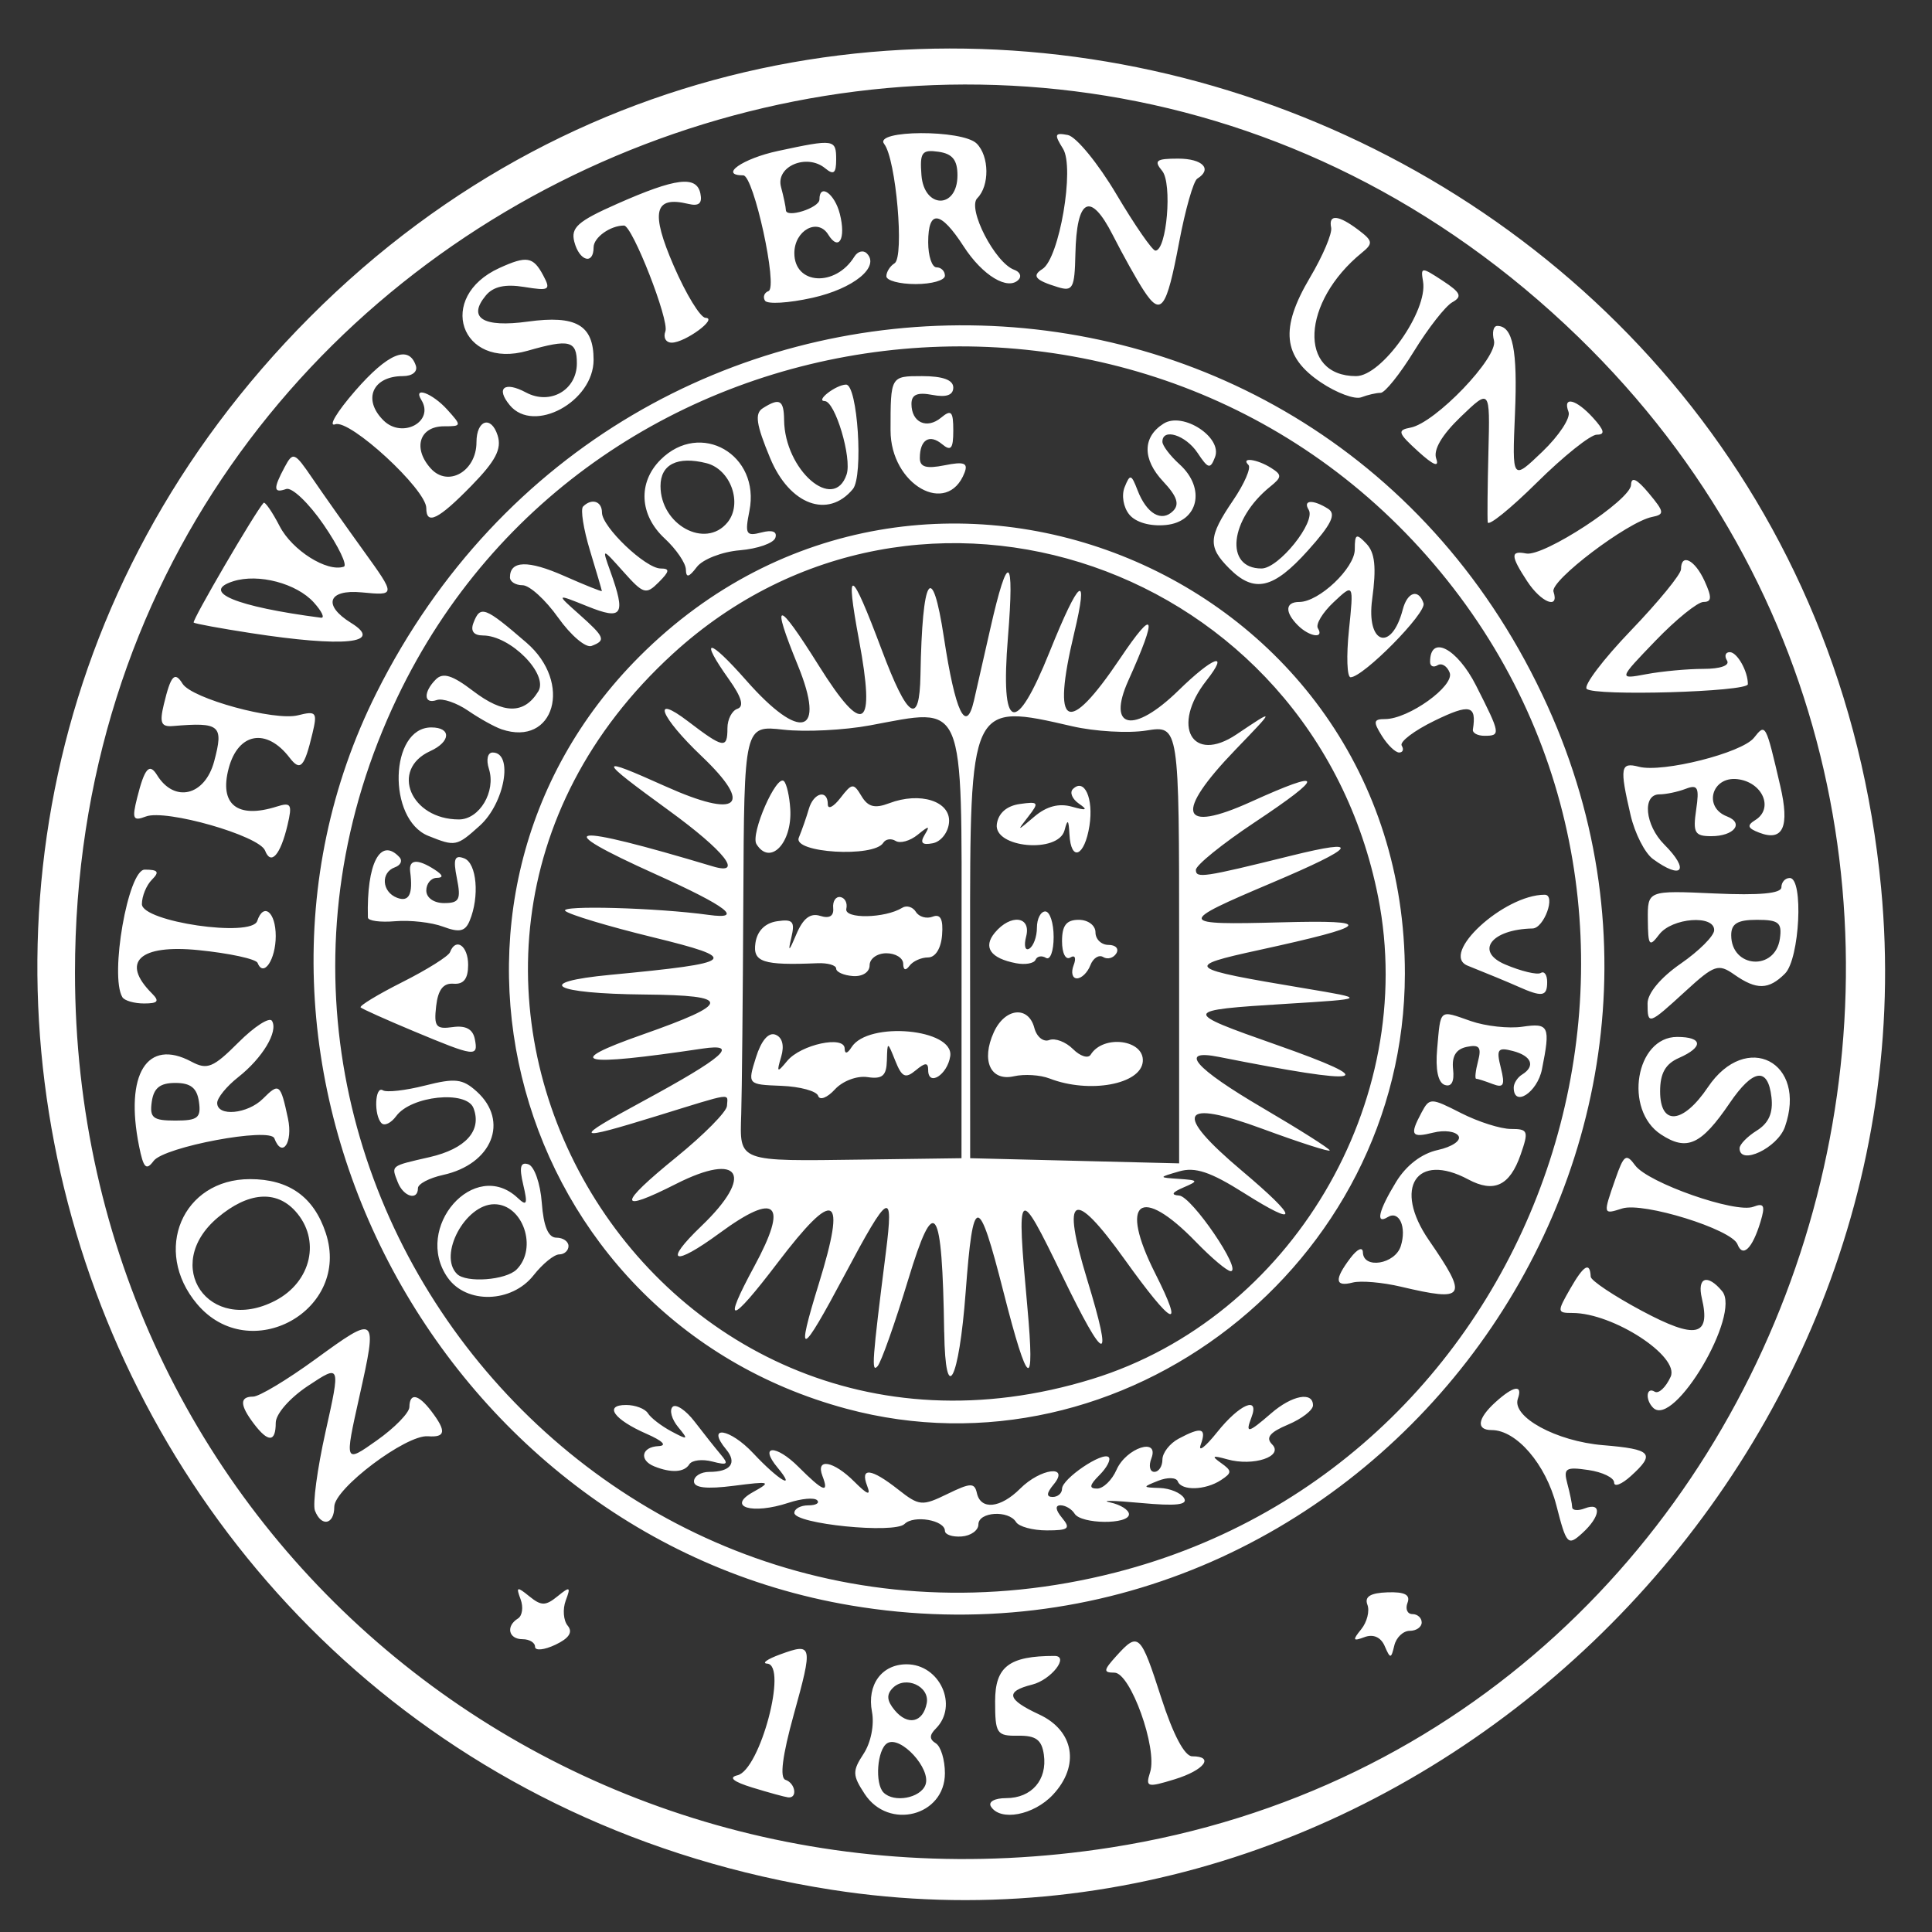 <?xml version="1.0" encoding="UTF-8" standalone="no"?>
<!-- Created with Inkscape (http://www.inkscape.org/) -->

<svg
   xmlns:dc="http://purl.org/dc/elements/1.1/"
   xmlns:cc="http://creativecommons.org/ns#"
   xmlns:rdf="http://www.w3.org/1999/02/22-rdf-syntax-ns#"
   xmlns:svg="http://www.w3.org/2000/svg"
   xmlns="http://www.w3.org/2000/svg"
   xmlns:sodipodi="http://sodipodi.sourceforge.net/DTD/sodipodi-0.dtd"
   xmlns:inkscape="http://www.inkscape.org/namespaces/inkscape"
   version="1.1"
   id="svg871"
   width="225"
   height="225"
   viewBox="0 0 225 225"
   sodipodi:docname="northwestern-logo.svg"
   inkscape:version="0.92.4 (unknown)">
  <rect x="0" y="0" width="225" height="225" fill="#333333" stroke="none"/>
  <defs
     id="defs875" />
  <sodipodi:namedview
     pagecolor="#ffffff"
     bordercolor="#666666"
     borderopacity="1"
     objecttolerance="10"
     gridtolerance="10"
     guidetolerance="10"
     inkscape:pageopacity="0"
     inkscape:pageshadow="2"
     inkscape:window-width="1920"
     inkscape:window-height="1163"
     id="namedview873"
     showgrid="false"
     inkscape:zoom="1.0488889"
     inkscape:cx="112.5"
     inkscape:cy="36.228814"
     inkscape:window-x="1920"
     inkscape:window-y="0"
     inkscape:window-maximized="1"
     inkscape:current-layer="svg871" />
  <path
     style="fill:#ffffff;stroke-width:0.974;fill-opacity:1"
     d="M 96.893,220.087 C 8.774,206.36 -26.603,99.845 36.067,36.95 99.868,-27.08 210.529,13.098 219.072,103.394 c 6.451,68.183 -55.254,127.117 -122.178,116.692 z m 32.48,-4.928 C 211.87,202.243 244.194,97.839 183.83,39.264 118.288,-24.335 8.732,21.96 8.732,113.256 c 0,64.362 56.358,111.966 120.641,101.903 z m -28.673,-6.237 c -1.434,-2.188 -1.446,-2.664 -0.122,-4.685 0.846,-1.291 1.26,-3.369 0.972,-4.876 -0.603,-3.157 1.132,-5.538 4.035,-5.538 3.872,0 6.063,4.825 3.4,7.488 -0.763,0.763 -0.763,1.242 0,1.714 0.582,0.36 1.059,1.928 1.059,3.485 0,4.984 -6.551,6.675 -9.344,2.412 z m 7.075,-1.055 c 0.713,-1.859 -2.908,-5.804 -4.451,-4.85 -1.171,0.724 -1.464,4.702 -0.423,5.743 1.216,1.216 4.281,0.655 4.874,-0.893 z m 0.15,-9.501 c 0.383,-1.975 -2.466,-3.27 -3.944,-1.792 -0.767,0.767 -0.708,1.489 0.212,2.597 1.521,1.833 3.295,1.45 3.732,-0.805 z m 7.478,12.017 c -0.338,-0.548 0.437,-0.974 1.772,-0.974 2.965,0 4.808,-2.124 4.392,-5.061 -0.246,-1.735 -0.927,-2.237 -2.997,-2.207 -2.5,0.036 -2.679,-0.233 -2.679,-4.018 0,-4.029 1.632,-5.274 6.91,-5.274 1.787,0 -0.377,2.783 -2.597,3.34 -3.17,0.796 -2.95,1.726 0.822,3.479 4.07,1.891 4.763,5.976 1.588,9.356 -2.237,2.382 -6.126,3.115 -7.211,1.36 z m -27.764,-2.198 c -2.231,-0.686 -2.838,-1.182 -1.756,-1.435 2.63,-0.616 5.886,-12.852 3.461,-13.005 -0.67,-0.042 0.015,-0.526 1.522,-1.076 3.774,-1.376 3.829,-1.126 1.566,7.044 -1.315,4.745 -1.644,7.335 -0.961,7.563 1.17,0.39 1.44,2.181 0.308,2.044 -0.402,-0.048 -2.265,-0.559 -4.14,-1.136 z m 46.304,-1.797 c 0.878,-2.765 -2.288,-11.592 -4.157,-11.592 -1.319,0 -1.287,-0.273 0.229,-1.948 2.57,-2.839 2.812,-2.613 5.222,4.871 1.377,4.276 2.72,6.819 3.601,6.819 2.644,0 1.408,1.621 -2.045,2.68 -3.198,0.982 -3.406,0.921 -2.851,-0.83 z M 62.311,191.782 c 0,-0.485 -0.658,-0.882 -1.461,-0.882 -1.632,0 -1.966,-1.521 -0.53,-2.409 0.512,-0.317 0.649,-1.329 0.305,-2.249 -0.548,-1.462 -0.42,-1.505 1.017,-0.337 1.393,1.133 1.894,1.133 3.287,0 1.451,-1.18 1.563,-1.122 0.957,0.491 -0.377,1.006 -0.273,2.326 0.231,2.934 0.623,0.75 0.158,1.464 -1.444,2.22 -1.299,0.613 -2.362,0.718 -2.362,0.232 z m 98.947,-0.09 c -0.45,-1.03 -1.324,-1.416 -2.343,-1.035 -1.366,0.511 -1.428,0.367 -0.39,-0.912 0.679,-0.836 1.004,-2.124 0.722,-2.861 -0.358,-0.938 0.343,-1.371 2.333,-1.441 2.015,-0.07 2.697,0.285 2.339,1.218 -0.278,0.724 -0.02,1.317 0.573,1.317 0.593,0 1.078,0.438 1.078,0.974 0,0.536 -0.625,0.974 -1.39,0.974 -0.764,0 -1.573,0.767 -1.798,1.705 -0.378,1.579 -0.461,1.584 -1.126,0.061 z M 99.098,186.971 C 50.786,178.836 22.209,123.856 43.85,80.68 72.8,22.922 153.75,23.826 180.22,82.203 204.702,136.198 157.743,196.846 99.098,186.971 Z m 30.796,-3.834 C 180.793,170.119 201.24,107.2 167.762,66.613 134.215,25.943 68.937,33.781 46.279,81.2 19.754,136.709 70.333,198.37 129.895,183.137 Z m -19.85,-4.848 c 0,-1.258 -3.626,-1.882 -4.7,-0.809 -1.171,1.171 -12.835,-3.1e-4 -12.835,-1.288 0,-0.483 0.731,-0.879 1.624,-0.879 0.893,0 1.354,-0.27 1.024,-0.6 -0.33,-0.33 -1.828,-0.194 -3.328,0.302 -4.23,1.398 -7.249,0.489 -4.136,-1.245 2.2,-1.226 2.029,-1.282 -2.246,-0.734 -3.152,0.404 -4.627,0.24 -4.627,-0.514 0,-0.609 0.804,-1.107 1.786,-1.107 2.486,0 3.268,-1.041 1.963,-2.613 -2.396,-2.888 0.419,-2.482 3.165,0.456 2.942,3.148 5.108,4.417 2.808,1.646 -2.187,-2.636 -0.181,-2.701 2.44,-0.08 2.895,2.895 3.605,3.168 2.802,1.077 -0.825,-2.15 1.279,-1.778 3.713,0.656 1.544,1.544 1.948,1.676 1.492,0.487 -0.846,-2.204 0.464,-2.051 3.606,0.42 2.455,1.931 2.789,1.962 5.733,0.527 2.707,-1.319 3.168,-1.333 3.441,-0.102 0.444,2.005 2.752,1.764 5.043,-0.527 2.374,-2.374 5.82,-2.804 3.897,-0.487 -0.838,1.01 -0.875,1.461 -0.119,1.461 0.601,0 1.093,-0.428 1.093,-0.952 0,-1.17 4.737,-4.377 5.435,-3.68 0.277,0.277 -0.207,1.213 -1.074,2.08 -1.176,1.176 -1.247,1.577 -0.277,1.577 0.715,0 1.733,-0.984 2.261,-2.186 1.13,-2.568 5.022,-3.837 4.057,-1.322 -0.329,0.858 -0.174,1.56 0.345,1.56 0.519,0 0.944,-0.642 0.944,-1.427 0,-0.785 0.848,-1.881 1.884,-2.435 2.666,-1.427 3.286,-1.259 2.579,0.696 -0.339,0.938 0.523,0.28 1.915,-1.461 2.614,-3.269 4.974,-4.279 3.986,-1.705 -0.737,1.919 -0.389,1.846 2.301,-0.487 2.428,-2.105 4.871,-2.571 4.871,-0.927 0,0.562 -1.312,1.573 -2.916,2.247 -2.111,0.887 -2.622,1.52 -1.85,2.292 1.403,1.403 -2.18,2.603 -5.219,1.748 -1.729,-0.486 -1.883,-0.397 -0.731,0.421 1.299,0.923 1.299,1.145 0,1.997 -1.815,1.191 -4.6,1.272 -5.033,0.146 -0.179,-0.464 -1.201,-0.495 -2.273,-0.069 -1.869,0.743 -1.861,0.778 0.186,0.843 1.174,0.038 2.441,0.565 2.816,1.172 0.492,0.796 -0.918,0.955 -5.057,0.57 -3.156,-0.293 -4.753,-0.321 -3.547,-0.062 1.206,0.259 2.192,0.879 2.192,1.378 0,1.221 -5.572,1.162 -6.332,-0.068 -0.331,-0.536 -1.068,-0.974 -1.638,-0.974 -0.653,0 -0.588,0.54 0.177,1.461 1.033,1.245 0.771,1.461 -1.772,1.461 -1.641,0 -3.255,-0.438 -3.586,-0.974 -0.876,-1.418 -4.384,-1.194 -4.384,0.28 0,0.69 -0.877,1.32 -1.948,1.401 -1.072,0.081 -1.948,-0.213 -1.948,-0.653 z m -33.852,-7.517 c -1.797,-0.725 -1.479,-2.265 0.487,-2.357 1.051,-0.049 0.518,-0.599 -1.387,-1.434 -3.806,-1.667 -5.005,-3.358 -2.381,-3.358 1.072,0 2.218,0.436 2.547,0.969 0.329,0.533 1.561,1.481 2.736,2.108 1.944,1.035 2.014,0.99 0.781,-0.505 -0.746,-0.904 -1.037,-1.962 -0.647,-2.351 0.39,-0.389 1.549,0.389 2.574,1.728 1.025,1.339 2.389,3.057 3.03,3.817 0.964,1.142 0.796,1.285 -0.973,0.822 -1.176,-0.308 -2.384,-0.162 -2.684,0.323 -0.584,0.944 -2.112,1.033 -4.084,0.238 z M 98.555,164.055 C 59.404,153.517 46.044,104.879 74.488,76.436 107.492,43.431 163.68,66.745 163.612,113.415 c -0.05,33.798 -32.83,59.314 -65.057,50.64 z m 28.667,-3.465 c 23.1,-7.135 37.986,-32.222 33.284,-56.091 C 152.885,65.816 107.002,49.963 78.379,76.123 38.385,112.676 75.354,176.61 127.222,160.59 Z m -17.263,-5.433 c -0.226,-14.997 -1.106,-16.289 -4.185,-6.146 -1.545,5.09 -3.154,9.636 -3.576,10.103 -0.734,0.812 -0.627,-0.645 0.97,-13.269 0.938,-7.407 0.373,-7.099 -4.796,2.621 -5.141,9.666 -5.74,9.871 -3.008,1.024 3.256,-10.541 1.892,-11.231 -4.803,-2.427 -5.52,7.259 -6.504,7.407 -2.713,0.408 4.006,-7.397 2.601,-8.741 -4.042,-3.865 -5.389,3.956 -6.606,3.474 -2.109,-0.834 6.189,-5.93 4.525,-8.688 -2.955,-4.898 -6.842,3.467 -6.833,2.461 0.028,-3.115 3.21,-2.609 5.861,-5.291 5.891,-5.961 0.069,-1.513 0.924,-1.636 -8.186,1.175 -9.677,2.986 -9.9,2.77 -1.716,-1.663 9.568,-5.182 11.462,-6.848 7.035,-6.188 -14.343,2.138 -16.365,1.67 -7.002,-1.623 10.475,-3.684 10.526,-4.583 0.264,-4.678 -10.736,-0.1 -13.045,-1.43 -3.978,-2.292 14.827,-1.41 15.31,-1.847 4.871,-4.399 -5.09,-1.244 -9.642,-2.614 -10.115,-3.044 -0.756,-0.686 10.702,-0.369 16.69,0.462 4.185,0.581 2.147,-0.99 -6.109,-4.708 -12.674,-5.708 -10.388,-6.035 6.597,-0.942 3.65,1.094 1.399,-1.769 -5.114,-6.507 -8.426,-6.128 -8.469,-6.437 -0.396,-2.814 8.509,3.818 10.321,2.306 4.209,-3.512 -4.822,-4.589 -5.914,-7.361 -1.605,-4.075 4.165,3.177 4.611,3.255 4.611,0.808 0,-1.027 0.526,-2.042 1.168,-2.256 0.794,-0.265 0.483,-1.351 -0.974,-3.398 -3.541,-4.973 -2.42,-4.918 1.998,0.099 6.33,7.189 9.309,6.321 6.01,-1.752 -3.177,-7.775 -2.45,-7.766 2.438,0.028 5.237,8.352 6.63,7.472 4.686,-2.962 -1.639,-8.797 -0.975,-8.509 2.651,1.148 3.014,8.028 4.397,8.925 4.502,2.922 0.203,-11.622 1.352,-13.464 2.732,-4.378 1.322,8.701 2.577,11.335 3.498,7.341 0.283,-1.227 1.144,-5.016 1.914,-8.419 2.045,-9.045 2.83,-8.632 2.042,1.073 -0.893,10.998 0.86,11.594 4.861,1.654 3.459,-8.591 4.595,-9.446 2.85,-2.145 -2.655,11.111 -0.822,12.113 5.356,2.926 4.064,-6.044 4.413,-5.106 0.957,2.574 -2.544,5.652 0.594,6.277 5.832,1.163 4.062,-3.967 6.017,-4.661 3.262,-1.159 -4.164,5.294 -1.677,9.748 3.502,6.27 4.524,-3.038 4.524,-3.038 -0.104,1.763 -7.2,7.47 -6.494,9.841 1.81,6.076 8.567,-3.885 8.694,-3.108 0.394,2.411 -3.757,2.498 -6.831,4.985 -6.831,5.527 0,1.012 0.865,0.883 11.067,-1.644 8.419,-2.085 7.673,-1.038 -2.254,3.166 -11.065,4.685 -11.007,4.91 1.173,4.586 11.022,-0.293 10.48,0.362 -2.679,3.236 -8.79,1.92 -8.54,2.127 5.358,4.451 7.306,1.221 7.306,1.221 -2.18,1.806 -12.149,0.749 -12.18,0.878 -1.154,4.754 12.565,4.417 10.558,4.848 -6.651,1.427 -4.771,-0.948 -2.855,1.282 5.114,5.954 4.286,2.513 7.793,4.735 7.793,4.939 0,0.203 -3.507,-0.923 -7.793,-2.503 -9.677,-3.568 -10.498,-1.927 -2.435,4.871 6.66,5.615 6.762,6.708 0.244,2.591 -3.908,-2.468 -5.689,-3.062 -7.55,-2.52 -2.435,0.709 -2.435,0.709 0,0.875 2.249,0.153 2.287,0.23 0.487,1.003 -1.326,0.57 -1.482,0.869 -0.487,0.936 1.467,0.1 7.397,8.805 5.999,8.805 -0.41,0 -2.233,-1.534 -4.05,-3.41 -6.498,-6.705 -9.001,-4.772 -4.743,3.663 3.476,6.885 2.077,6.243 -3.57,-1.638 -6.006,-8.382 -7.4,-7.626 -4.351,2.359 3.093,10.131 2.142,9.973 -2.922,-0.487 -5.164,-10.665 -5.334,-10.511 -4.045,3.653 0.913,10.033 0.082,9.522 -2.774,-1.705 -2.943,-11.567 -3.542,-11.565 -4.41,0.015 -0.779,10.389 -2.364,13.356 -2.495,4.67 z m 2.025,-45.337 c 0.01,-28.654 0.527,-27.423 -10.656,-25.344 -3.02,0.562 -7.554,0.788 -10.077,0.504 -4.586,-0.517 -4.586,-0.517 -4.684,19.824 -0.054,11.187 -0.163,22.411 -0.244,24.942 -0.179,5.627 -0.519,5.5 14.214,5.297 l 11.438,-0.157 0.009,-25.066 z m -16.701,17.802 c -0.186,-0.557 -2.114,-1.081 -4.285,-1.166 -3.947,-0.154 -3.947,-0.154 -2.962,-3.303 0.619,-1.977 1.464,-2.965 2.271,-2.655 0.805,0.309 1.055,1.27 0.669,2.57 -0.552,1.858 -0.478,1.909 0.702,0.485 1.582,-1.91 6.67,-3.005 6.691,-1.439 0.009,0.667 0.318,0.606 0.803,-0.16 1.944,-3.062 11.978,-2.14 11.49,1.057 -0.332,2.173 -2.567,3.574 -2.567,1.609 0,-0.903 -0.335,-0.896 -1.452,0.03 -1.2,0.996 -1.611,0.806 -2.374,-1.098 -0.922,-2.303 -0.922,-2.303 -0.984,-0.043 -0.049,1.778 -0.529,2.19 -2.254,1.931 -1.225,-0.184 -2.902,0.449 -3.802,1.434 -0.886,0.969 -1.762,1.307 -1.948,0.75 z m 2.097,-14.816 c 0,-0.397 -0.986,-0.68 -2.192,-0.629 -6.352,0.266 -7.546,-0.127 -7.208,-2.375 0.21,-1.396 1.125,-2.309 2.52,-2.515 1.855,-0.274 2.107,0.025 1.649,1.948 -0.405,1.699 -0.257,1.595 0.586,-0.413 0.785,-1.869 1.631,-2.525 2.783,-2.159 1.076,0.341 1.606,0.022 1.515,-0.912 -0.077,-0.79 0.298,-1.366 0.833,-1.28 0.536,0.087 0.85,0.7 0.698,1.362 -0.278,1.21 4.507,1.127 6.514,-0.114 0.514,-0.318 1.228,-0.102 1.587,0.479 0.359,0.581 1.238,0.832 1.953,0.558 0.911,-0.35 1.24,0.286 1.098,2.125 -0.121,1.576 -0.777,2.624 -1.642,2.624 -0.792,0 -1.763,0.438 -2.156,0.974 -0.443,0.603 -0.721,0.511 -0.731,-0.244 -0.008,-0.67 -0.892,-1.218 -1.963,-1.218 -1.072,0 -1.948,0.63 -1.948,1.401 0,0.8 -0.835,1.338 -1.948,1.254 -1.072,-0.081 -1.948,-0.471 -1.948,-0.868 z M 88.096,98.305 c -0.728,-1.178 2.34,-8.194 3.205,-7.329 0.315,0.315 0.646,1.776 0.734,3.245 0.239,3.968 -2.352,6.654 -3.939,4.084 z m 4.932,-0.747 c 0.372,-0.902 0.897,-2.407 1.167,-3.344 0.552,-1.92 2.211,-2.328 2.211,-0.544 0,0.638 0.658,0.309 1.462,-0.731 1.361,-1.761 1.531,-1.776 2.464,-0.221 0.756,1.26 1.545,1.463 3.215,0.829 3.606,-1.371 7.159,-0.245 6.979,2.21 -0.086,1.17 -0.931,2.261 -1.895,2.448 -1.241,0.24 -1.513,-0.039 -0.95,-0.974 0.66,-1.096 0.526,-1.098 -0.816,-0.01 -0.883,0.716 -2.033,1.037 -2.555,0.715 -0.522,-0.323 -1.173,-0.226 -1.445,0.216 -1.081,1.75 -10.567,1.178 -9.836,-0.592 z M 137.321,109.976 c 0,-25.509 0,-25.509 -3.823,-24.898 -2.103,0.336 -5.985,0.112 -8.627,-0.497 -11.922,-2.752 -11.905,-2.787 -11.895,25.264 l 0.009,25.04 12.168,0.3 12.168,0.3 v -25.509 z m -15.099,15.623 c -1.072,-0.417 -2.931,-0.533 -4.131,-0.26 -2.738,0.625 -3.858,-1.819 -2.35,-5.129 1.293,-2.838 4.032,-3.124 4.72,-0.492 0.271,1.035 1.05,1.667 1.732,1.405 0.682,-0.262 1.926,0.21 2.764,1.049 0.839,0.839 1.767,1.134 2.062,0.655 1.468,-2.375 6.265,-1.75 6.07,0.79 -0.205,2.677 -6.244,3.778 -10.867,1.981 z m 2.807,-13.17 c 0.333,-0.867 0.169,-1.258 -0.383,-0.917 -0.539,0.333 -0.963,-0.503 -0.963,-1.898 0,-1.843 0.508,-2.493 1.948,-2.493 1.082,0 1.948,0.649 1.948,1.461 0,0.804 0.683,1.461 1.519,1.461 0.835,0 1.243,0.446 0.907,0.99 -0.337,0.545 -1.023,0.736 -1.526,0.425 -0.503,-0.311 -1.177,0.121 -1.498,0.958 -0.321,0.838 -1.023,1.523 -1.559,1.523 -0.536,0 -0.713,-0.68 -0.394,-1.512 z m -6.704,-0.253 c -2.978,-0.57 -3.874,-1.86 -2.47,-3.552 1.848,-2.226 4.27,-1.93 3.648,0.447 -0.28,1.072 -0.112,1.704 0.373,1.404 0.486,-0.3 0.883,-1.397 0.883,-2.437 0,-1.04 0.438,-1.891 0.974,-1.891 0.536,0 0.974,1.341 0.974,2.98 0,1.639 -0.401,2.732 -0.891,2.429 -0.49,-0.303 -1.038,-0.203 -1.218,0.221 -0.18,0.424 -1.203,0.604 -2.275,0.399 z m 6.219,-15.04 c -0.088,-1.703 -0.214,-1.804 -0.565,-0.452 -0.715,2.751 -8.286,2.065 -7.888,-0.715 0.182,-1.275 1.151,-2.121 2.675,-2.336 2.19,-0.309 2.273,-0.188 0.991,1.461 -1.358,1.747 -1.338,1.747 0.707,0.006 1.409,-1.2 2.853,-1.581 4.367,-1.154 1.701,0.48 1.906,0.394 0.829,-0.346 -0.788,-0.542 -1.11,-1.308 -0.714,-1.704 1.335,-1.335 2.429,1.079 1.932,4.266 -0.562,3.606 -2.163,4.274 -2.333,0.974 z M 52.137,148.794 c -4.075,-5.818 3.125,-14.013 8.156,-9.281 1.065,1.002 1.179,0.726 0.639,-1.557 -0.482,-2.043 -0.323,-2.665 0.605,-2.36 0.693,0.228 1.395,2.244 1.56,4.479 0.203,2.753 0.753,4.064 1.705,4.064 0.773,0 1.405,0.438 1.405,0.974 0,0.536 -0.485,0.974 -1.077,0.974 -0.593,0 -1.94,1.096 -2.993,2.435 -2.542,3.232 -7.825,3.375 -9.999,0.27 z m 8.03,-0.952 c 2.484,-2.484 0.733,-7.598 -2.602,-7.598 -3.381,0 -6.549,5.916 -4.347,8.118 1.076,1.076 5.699,0.731 6.949,-0.52 z m 102.969,2.003 c -2.143,-0.505 -4.664,-0.722 -5.601,-0.48 -2.08,0.535 -2.165,-0.346 -0.275,-2.846 0.806,-1.065 1.444,-1.359 1.461,-0.673 0.051,1.988 3.744,1.384 4.412,-0.722 0.707,-2.227 -0.187,-4.204 -1.526,-3.377 -1.447,0.894 -1.051,-0.768 0.974,-4.089 1.187,-1.947 2.974,-3.315 4.876,-3.732 1.651,-0.363 2.731,-1.098 2.4,-1.633 -0.331,-0.536 -1.65,-0.711 -2.931,-0.389 -2.576,0.646 -2.783,0.293 -1.372,-2.343 0.926,-1.73 1.074,-1.728 4.59,0.064 1.998,1.019 4.613,1.852 5.811,1.852 2.01,0 2.098,0.232 1.133,3 -1.261,3.618 -3.096,4.484 -6.097,2.878 -6.036,-3.23 -8.775,0.981 -4.593,7.059 4.627,6.726 4.33,7.221 -3.263,5.431 z M 46.318,137.668 c -0.754,-1.964 -0.901,-1.85 3.718,-2.911 4.209,-0.967 6.11,-3.093 5.106,-5.709 -0.806,-2.101 -7.271,-1.434 -8.998,0.929 -0.591,0.808 -1.359,1.183 -1.708,0.834 -0.921,-0.921 -0.78,-4.411 0.155,-3.833 0.434,0.268 2.639,0.018 4.899,-0.555 3.517,-0.893 4.386,-0.792 6.03,0.695 3.812,3.45 1.792,8.461 -3.915,9.714 -1.613,0.354 -2.932,1.048 -2.932,1.541 0,1.506 -1.701,0.998 -2.354,-0.704 z M 176.287,126.662 c 0,-0.504 0.438,-1.188 0.974,-1.519 1.582,-0.978 1.12,-2.17 -1.063,-2.741 -1.775,-0.464 -1.957,-0.213 -1.412,1.958 0.511,2.035 0.334,2.379 -0.965,1.88 -0.875,-0.336 -1.733,-0.61 -1.907,-0.61 -0.174,0 -0.075,-0.921 0.219,-2.047 0.424,-1.622 0.152,-1.967 -1.309,-1.665 -1.261,0.261 -1.766,1.088 -1.597,2.616 0.159,1.436 -0.189,2.085 -0.974,1.816 -0.782,-0.268 -1.099,-1.784 -0.881,-4.222 0.42,-4.707 0.188,-4.516 3.917,-3.216 1.711,0.597 4.413,0.894 6.003,0.66 3.112,-0.457 3.289,-0.072 2.283,4.961 -0.539,2.697 -3.288,4.476 -3.288,2.128 z M 48.185,120.096 c -3.215,-1.343 -5.998,-2.591 -6.185,-2.772 -0.187,-0.181 2.005,-1.511 4.871,-2.955 2.866,-1.444 5.357,-3.008 5.536,-3.475 0.674,-1.763 2.111,-0.757 2.111,1.477 0,1.618 -0.519,2.286 -1.705,2.192 -1.189,-0.094 -1.8,0.698 -2.02,2.617 -0.273,2.385 -0.016,2.71 1.924,2.435 1.516,-0.215 2.349,0.234 2.579,1.388 0.424,2.132 0.051,2.085 -7.11,-0.907 z M 176.774,114.887 c -1.072,-0.479 -3.701,-1.568 -5.843,-2.421 -3.325,-1.324 4.203,-8.267 8.964,-8.267 1.334,0 -0.072,3.904 -1.416,3.931 -4.806,0.097 -6.759,2.677 -3.176,4.196 1.87,0.792 3.733,1.235 4.14,0.983 0.407,-0.252 0.74,0.226 0.74,1.061 0,1.696 -0.574,1.783 -3.41,0.517 z M 51.606,107.92 c -1.333,-0.499 -3.846,-0.785 -5.583,-0.635 -1.737,0.15 -3.167,-0.045 -3.177,-0.432 -0.168,-6.307 1.457,-9.411 3.676,-7.024 0.379,0.407 0.141,0.936 -0.529,1.176 -1.684,0.602 -1.529,2.867 0.244,3.547 1.399,0.537 1.875,-0.404 1.534,-3.031 -0.188,-1.45 0.846,-1.539 2.85,-0.244 0.974,0.63 1.055,0.949 0.244,0.959 -0.67,0.008 -1.218,0.672 -1.218,1.476 0,0.84 0.879,1.461 2.07,1.461 1.774,0 1.988,-0.412 1.494,-2.879 -0.454,-2.271 -0.274,-2.763 0.852,-2.331 1.467,0.563 1.805,4.469 0.629,7.281 -0.518,1.24 -1.188,1.386 -3.086,0.676 z M 49.882,97.347 c -4.809,-1.933 -4.515,-12.631 0.347,-12.631 2.356,0 2.279,1.663 -0.126,2.759 -4.713,2.147 -2.273,7.957 3.342,7.957 2.396,0 4.33,-3.254 3.496,-5.882 -0.344,-1.084 -0.157,-1.912 0.433,-1.912 2.448,0 1.407,5.905 -1.503,8.524 -2.69,2.42 -2.839,2.45 -5.989,1.184 z M 160.927,85.69 c -1.031,-1.651 -0.973,-1.948 0.381,-1.948 2.734,0 8.112,-3.862 7.522,-5.401 -0.297,-0.774 -0.932,-1.164 -1.412,-0.868 -0.48,0.296 -0.872,0.122 -0.872,-0.388 0,-3.227 3.145,-1.607 5.357,2.759 2.855,5.635 2.891,5.846 0.975,5.846 -0.804,0 -1.409,-0.329 -1.346,-0.731 0.449,-2.846 -0.343,-3.03 -4.451,-1.034 -2.385,1.159 -4.112,2.468 -3.839,2.91 0.273,0.442 0.138,0.803 -0.301,0.803 -0.439,0 -1.345,-0.877 -2.014,-1.948 z M 58.414,84.933 c -0.804,-0.272 -2.557,-1.246 -3.897,-2.165 -1.339,-0.919 -2.983,-1.477 -3.653,-1.241 -1.523,0.537 -1.587,-0.922 -0.105,-2.404 0.834,-0.834 1.92,-0.497 4.337,1.347 3.562,2.717 5.958,2.73 7.596,0.042 1.215,-1.995 -3.241,-6.496 -6.441,-6.505 -1.087,-0.003 -1.478,-0.517 -1.113,-1.466 0.8,-2.084 1.304,-1.896 6.172,2.302 5.418,4.672 3.263,12.175 -2.897,10.091 z m 98.682,-11.534 c 0.565,-5.473 0.565,-5.473 -1.782,-3.268 -1.291,1.213 -2.115,2.579 -1.832,3.037 0.775,1.255 -0.992,0.999 -2.328,-0.336 -1.55,-1.55 -1.481,-2.728 0.161,-2.728 2.299,0 6.463,-3.946 6.463,-6.124 0,-1.816 0.176,-1.901 1.354,-0.66 1.002,1.055 1.176,2.742 0.67,6.477 -0.708,5.222 2.251,6.205 3.564,1.185 0.54,-2.066 1.842,-2.454 2.42,-0.721 0.372,1.115 -7.025,8.611 -8.497,8.611 -0.417,0 -0.504,-2.463 -0.193,-5.473 z m -92.097,-1.477 c -1.468,-2.071 -3.331,-3.766 -4.14,-3.766 -0.809,0 -1.47,-0.412 -1.47,-0.917 0,-1.97 2.112,-2.025 6.321,-0.163 2.417,1.069 4.39,1.859 4.384,1.755 -0.006,-0.104 -0.63,-2.231 -1.388,-4.727 -0.758,-2.496 -1.118,-4.797 -0.801,-5.114 1.005,-1.005 2.2,-0.623 2.2,0.703 0,1.678 5.077,6.514 6.838,6.514 1.09,0 1.043,0.33 -0.225,1.599 -1.482,1.482 -1.782,1.393 -4.113,-1.218 -2.515,-2.816 -2.515,-2.816 -1.533,-0.074 1.842,5.143 1.445,5.751 -2.671,4.093 -3.653,-1.471 -3.653,-1.471 -0.974,0.914 3.028,2.697 3.171,3.059 1.461,3.706 -0.67,0.254 -2.419,-1.234 -3.887,-3.305 z m 78.167,-5.715 c -2.52,-2.52 -2.456,-3.672 0.442,-7.937 1.315,-1.935 2.119,-3.79 1.786,-4.123 -0.939,-0.939 1.01,-0.683 2.638,0.346 1.282,0.81 1.27,1.071 -0.101,2.177 -4.739,3.822 -5.348,9.537 -1.017,9.537 2.007,0 6.367,-5.428 5.494,-6.84 -0.717,-1.159 0.518,-1.221 2.266,-0.112 0.968,0.614 0.396,1.795 -2.352,4.856 -4.031,4.49 -6.254,4.999 -9.156,2.096 z m -63.289,0.112 c -0.017,-0.742 -1.127,-2.365 -2.466,-3.607 -2.945,-2.729 -3.146,-6.511 -0.487,-9.169 4.646,-4.646 11.664,-0.599 10.35,5.969 -0.54,2.698 -0.389,2.968 1.397,2.501 1.272,-0.333 1.866,-0.107 1.628,0.617 -0.206,0.628 -2.069,1.282 -4.14,1.455 -2.071,0.172 -4.324,1.049 -5.008,1.948 -0.929,1.222 -1.251,1.294 -1.274,0.285 z m 4.829,-5.457 c 1.818,-2.191 0.403,-6.209 -2.438,-6.922 -3.371,-0.846 -5.345,0.137 -5.345,2.662 0,4.511 5.208,7.362 7.783,4.26 z m 46.822,-0.925 c -0.7,-0.844 -0.941,-2.249 -0.55,-3.216 0.627,-1.552 0.771,-1.516 1.502,0.375 1.057,2.737 2.796,3.752 4.134,2.414 0.779,-0.779 0.466,-1.716 -1.147,-3.433 -2.443,-2.6 -2.423,-5.189 0.051,-6.747 2.242,-1.412 6.867,1.603 5.985,3.901 -0.553,1.44 -0.793,1.382 -2.036,-0.489 -1.377,-2.074 -4.094,-2.936 -4.094,-1.299 0,0.453 0.897,1.635 1.994,2.628 3.088,2.795 2.21,6.7 -1.59,7.071 -1.821,0.178 -3.496,-0.298 -4.249,-1.205 z M 89.698,53.369 c -1.64,-3.946 -1.827,-5.216 -0.861,-5.83 1.958,-1.243 2.452,-0.968 2.479,1.377 0.066,5.82 5.791,10.804 7.28,6.337 0.639,-1.916 -1.336,-8.527 -2.552,-8.544 -1.131,-0.015 1.299,-1.892 2.484,-1.918 1.346,-0.03 2.044,10.664 0.795,12.169 -2.9,3.494 -7.373,1.825 -9.624,-3.591 z m 14.014,-3.238 c 0,-6.33 0,-6.33 3.653,-6.329 2.432,4.12e-4 3.653,0.444 3.653,1.327 0,0.889 -0.802,1.173 -2.435,0.861 -1.755,-0.335 -2.435,-0.041 -2.435,1.052 0,2.155 1.785,2.981 3.452,1.597 1.183,-0.982 1.419,-0.734 1.419,1.497 0,2.126 -0.268,2.452 -1.307,1.589 -1.467,-1.218 -2.589,-0.517 -2.589,1.618 0,1.054 0.743,1.272 2.879,0.845 2.271,-0.454 2.763,-0.274 2.331,0.852 -1.989,5.184 -8.62,1.41 -8.62,-4.907 z m 77.536,125.17 c -1.226,-4.782 -4.642,-8.755 -7.528,-8.755 -1.847,0 -1.66,-1.347 0.452,-3.259 2.118,-1.917 3.193,-2.08 2.598,-0.395 -0.747,2.114 4.47,4.961 9.922,5.413 5.688,0.472 6.137,0.971 3.234,3.598 -1.072,0.97 -1.948,1.307 -1.948,0.749 0,-0.558 -1.348,-1.212 -2.995,-1.454 -2.649,-0.389 -2.932,-0.205 -2.449,1.594 0.3,1.119 0.552,2.349 0.559,2.734 0.008,0.385 0.671,0.448 1.475,0.139 2.017,-0.774 1.834,0.957 -0.306,2.894 -1.676,1.517 -1.832,1.348 -3.013,-3.259 z m -144.571,0.624 c -0.282,-0.736 0.274,-4.871 1.237,-9.189 1.75,-7.851 1.75,-7.851 -2.026,-5.352 -2.145,1.42 -3.776,3.285 -3.776,4.318 0,2.277 -0.869,2.316 -2.541,0.114 -1.655,-2.181 -1.683,-3.166 -0.09,-3.166 0.696,0 3.939,-1.945 7.206,-4.322 7.251,-5.276 7.297,-5.238 5.159,4.353 -1.723,7.732 -1.723,7.732 2.043,5.068 2.072,-1.465 3.776,-3.212 3.788,-3.882 0.029,-1.708 1.041,-1.515 2.561,0.487 1.771,2.333 1.668,3.068 -0.407,2.912 -2.554,-0.192 -10.901,6.095 -10.901,8.212 0,2.087 -1.509,2.385 -2.253,0.446 z M 192.523,163.948 c -0.945,-0.945 -0.796,-2.479 0.182,-1.874 0.457,0.283 1.292,-0.497 1.856,-1.733 1.082,-2.374 -6.699,-7.433 -11.431,-7.433 -1.805,0 -1.814,-0.117 -0.24,-2.86 1.565,-2.727 2.284,-3.141 2.364,-1.362 0.02,0.446 2.699,2.234 5.953,3.973 6.292,3.362 8.038,2.998 6.991,-1.456 -0.579,-2.463 0.65,-2.893 2.364,-0.828 2.236,2.695 -5.631,15.98 -8.037,13.573 z M 22.944,151.858 c -5.23,-6.216 -1.698,-14.538 6.171,-14.538 4.534,0 7.433,2.062 8.823,6.275 2.98,9.028 -8.86,15.552 -14.994,8.262 z m 9.098,-0.376 c 4.238,-2.192 5.35,-7.121 2.354,-10.432 -2.251,-2.488 -5.51,-2.22 -9.029,0.741 -6.631,5.58 -1.049,13.685 6.675,9.691 z m 170.302,-6.576 c -0.669,-1.743 -10.974,-4.943 -13.418,-4.168 -2.256,0.716 -2.251,0.737 -0.802,-3.422 0.99,-2.839 1.261,-3.027 2.305,-1.599 1.49,2.038 11.7,5.615 13.764,4.823 1.247,-0.479 1.407,-0.143 0.835,1.747 -0.949,3.132 -2.068,4.223 -2.684,2.618 z M 16.189,133.447 c -1.672,-8.362 0.943,-12.568 6.099,-9.809 1.848,0.989 2.536,0.708 5.483,-2.239 1.854,-1.854 3.609,-2.984 3.901,-2.512 0.761,1.231 -1.099,4.332 -3.937,6.565 -1.343,1.056 -2.442,2.405 -2.442,2.998 0,1.625 3.542,1.293 5.335,-0.5 1.885,-1.885 2.037,-1.764 2.909,2.308 0.604,2.819 -0.685,4.693 -1.587,2.308 -0.499,-1.319 -12.84,0.991 -14.056,2.631 -0.869,1.172 -1.186,0.847 -1.705,-1.75 z m 6.98,-5.137 c -0.228,-1.606 -0.963,-2.192 -2.747,-2.192 -1.784,0 -2.519,0.586 -2.747,2.192 -0.266,1.874 0.133,2.192 2.747,2.192 2.614,0 3.013,-0.318 2.747,-2.192 z m 179.421,5.416 c 0,-0.444 0.904,-1.372 2.009,-2.062 1.392,-0.869 1.915,-2.063 1.705,-3.887 -0.41,-3.557 -2.142,-3.313 -4.864,0.685 -3.324,4.882 -4.979,5.638 -8.005,3.655 -4.363,-2.859 -2.953,-11.357 1.884,-11.357 2.997,0 3.098,1.18 0.209,2.448 -1.572,0.69 -2.192,1.788 -2.192,3.884 0,4.065 2.663,3.832 5.573,-0.487 4.458,-6.616 11.609,-2.925 8.964,4.627 -0.862,2.462 -5.283,4.549 -5.283,2.494 z M 191.874,116.854 c 0,-1.182 1.529,-3.015 3.86,-4.627 2.123,-1.468 3.876,-3.218 3.897,-3.887 0.056,-1.841 -4.921,-1.462 -6.4,0.487 -1.155,1.522 -1.297,1.338 -1.325,-1.712 -0.031,-3.417 -0.031,-3.417 7.762,-3.063 5.257,0.239 7.793,0.003 7.793,-0.723 0,-0.593 0.438,-1.077 0.974,-1.077 1.628,0 1.157,9.419 -0.557,11.133 -1.902,1.902 -3.312,1.929 -5.904,0.114 -1.861,-1.304 -2.317,-1.148 -5.697,1.948 -4.299,3.937 -4.403,3.971 -4.403,1.408 z m 15.411,-7.54 c 0.265,-1.865 -0.135,-2.192 -2.679,-2.192 -2.25,0 -2.99,0.442 -2.99,1.786 0,3.849 5.128,4.216 5.669,0.406 z m -193.033,6.819 c -1.497,-2.485 0.667,-14.856 2.599,-14.856 1.565,0 1.752,0.26 0.843,1.169 -0.643,0.643 -1.169,1.923 -1.169,2.845 0,2.054 12.778,3.925 13.431,1.966 0.734,-2.203 2.156,-1.045 2.156,1.756 0,2.748 -1.429,4.869 -2.109,3.131 -0.18,-0.459 -3.286,-1.132 -6.902,-1.494 -6.859,-0.687 -9.073,1.379 -5.407,5.045 0.909,0.909 0.706,1.169 -0.917,1.169 -1.147,0 -2.284,-0.329 -2.526,-0.731 z M 192.493,100.033 c -0.936,-0.684 -2.105,-2.986 -2.598,-5.114 -1.291,-5.566 -1.183,-6.186 0.972,-5.623 2.757,0.721 11.998,-1.608 13.401,-3.377 1.353,-1.706 1.362,-1.689 3.061,5.611 1.112,4.774 0.329,6.509 -2.455,5.44 -1.356,-0.52 -1.457,-0.845 -0.457,-1.464 2.19,-1.354 0.848,-4.428 -2.08,-4.766 -2.99,-0.345 -4.002,3.268 -1.215,4.338 2.037,0.781 0.827,2.303 -1.831,2.303 -1.925,0 -2.151,-0.395 -1.757,-3.078 0.382,-2.6 0.192,-2.978 -1.223,-2.435 -0.921,0.353 -2.296,0.642 -3.056,0.642 -2.031,0 -1.682,3.596 0.567,5.845 3.004,3.004 2.08,4.171 -1.329,1.679 z M 30.869,99.06 C 30.203,97.323 19.297,94.203 16.988,95.089 c -1.497,0.574 -1.633,0.283 -1.017,-2.174 0.87,-3.466 1.424,-4.098 2.321,-2.647 2.023,3.274 5.576,2.417 6.65,-1.604 1.123,-4.208 0.696,-4.575 -4.78,-4.111 -1.4,0.119 -1.602,-0.353 -1.081,-2.525 0.812,-3.385 1.264,-3.883 2.18,-2.402 1.067,1.726 10.702,4.364 13.435,3.678 2.142,-0.538 2.283,-0.362 1.69,2.117 -0.946,3.957 -1.411,4.448 -2.663,2.815 -2.681,-3.497 -5.979,-2.925 -7.088,1.231 -1.127,4.223 1.004,5.922 5.598,4.464 1.671,-0.53 1.824,-0.267 1.253,2.153 -0.823,3.485 -1.935,4.75 -2.616,2.976 z M 184.784,80.224 c -0.386,-0.386 1.928,-3.441 5.142,-6.788 3.214,-3.347 5.844,-6.562 5.844,-7.145 0,-1.915 1.614,-1.105 2.745,1.377 0.867,1.902 0.839,2.435 -0.128,2.435 -0.681,0 -3.192,2.03 -5.581,4.511 -4.343,4.511 -4.343,4.511 -1.055,3.897 1.808,-0.338 4.793,-0.614 6.633,-0.614 1.982,0 3.1,-0.397 2.743,-0.974 -0.331,-0.536 -0.185,-0.974 0.325,-0.974 0.861,0 2.12,2.236 2.103,3.733 -0.01,0.897 -17.901,1.414 -18.772,0.542 z M 29.189,73.725 c -3.483,-0.538 -6.466,-1.086 -6.631,-1.218 -0.244,-0.196 7.112,-12.801 8.135,-13.94 0.165,-0.184 1.011,1.041 1.88,2.721 1.452,2.807 5.514,5.369 7.466,4.708 0.448,-0.152 -0.605,-2.346 -2.339,-4.876 -1.734,-2.53 -3.701,-4.407 -4.371,-4.171 -1.488,0.525 -1.528,-0.031 -0.184,-2.544 0.978,-1.828 1.152,-1.758 3.225,1.282 1.205,1.768 3.888,5.569 5.962,8.447 3.771,5.234 3.771,5.234 -0.216,4.853 -3.923,-0.374 -4.57,1.492 -1.233,3.555 3.877,2.396 -0.788,2.868 -11.695,1.183 z m 7.356,-3.566 c -2.015,-2.226 -6.457,-3.394 -9.381,-2.466 -3.861,1.225 0.307,2.958 10.212,4.245 0.485,0.063 0.111,-0.737 -0.832,-1.779 z M 177.86,67.703 c -1.949,-2.974 -1.973,-3.608 -0.125,-3.243 2.04,0.403 12.172,-6.226 12.217,-7.994 0.026,-1.004 0.672,-0.699 2.067,0.974 1.826,2.191 1.863,2.469 0.374,2.766 -2.842,0.567 -11.896,7.428 -11.474,8.694 0.708,2.123 -1.431,1.286 -3.058,-1.197 z m -4.6,-6.884 c -0.057,-0.519 -0.02,-4.231 0.082,-8.25 0.187,-7.306 0.187,-7.306 -3.23,-4.022 -2.204,2.118 -3.215,3.847 -2.849,4.871 0.376,1.053 -0.334,0.767 -2.109,-0.848 -2.359,-2.146 -2.464,-2.475 -0.887,-2.769 2.889,-0.538 10.227,-8.192 9.722,-10.139 -0.244,-0.938 -0.071,-1.705 0.383,-1.705 1.815,0 2.377,2.792 2.061,10.229 -0.332,7.793 -0.332,7.793 3.193,4.414 1.939,-1.858 3.309,-3.941 3.046,-4.627 -0.724,-1.888 0.882,-1.496 2.869,0.7 1.311,1.449 1.42,1.948 0.423,1.948 -0.737,0 -3.874,2.507 -6.97,5.571 -3.096,3.064 -5.677,5.146 -5.734,4.627 z M 49.647,59.178 c 0,-2.183 -8.908,-10.389 -10.601,-9.766 -0.867,0.319 0.177,-1.435 2.32,-3.899 3.803,-4.372 6.245,-5.385 7.063,-2.93 0.232,0.698 -0.41,1.218 -1.505,1.218 -3.536,0 -4.727,2.729 -2.256,5.167 2.193,2.164 5.955,0.123 4.402,-2.388 -1.015,-1.643 1.286,-0.789 3.011,1.118 1.712,1.892 1.701,1.948 -0.367,1.948 -2.872,0 -3.675,2.558 -1.542,4.915 2.013,2.224 5.318,0.322 5.318,-3.06 0,-2.604 1.713,-3.155 2.463,-0.793 0.5,1.574 -0.225,2.966 -3.05,5.859 -3.842,3.934 -5.258,4.637 -5.258,2.61 z M 59.369,47.188 c -1.661,-2.001 -0.618,-2.822 1.884,-1.482 2.819,1.509 5.928,-0.275 5.928,-3.399 0,-2.642 -0.851,-2.859 -5.732,-1.459 -7.815,2.241 -10.711,-6.257 -3.285,-9.64 3.177,-1.448 3.929,-1.323 5.088,0.844 0.924,1.726 0.736,1.843 -2.203,1.366 -2.219,-0.36 -3.602,-0.053 -4.469,0.992 -2.171,2.615 -0.33,3.76 4.89,3.042 5.63,-0.774 7.659,0.405 7.659,4.451 0,4.879 -6.967,8.652 -9.761,5.286 z m 94.46,-2.656 c -4.442,-2.984 -4.782,-6.278 -1.263,-12.218 1.495,-2.523 2.602,-5.134 2.461,-5.804 -0.336,-1.598 0.84,-1.496 3.181,0.275 1.68,1.271 1.724,1.566 0.395,2.648 -7.044,5.732 -7.447,14.369 -0.671,14.369 2.999,0 8.375,-7.599 7.796,-11.019 -0.29,-1.71 -0.193,-1.713 2.282,-0.092 2.111,1.383 2.318,1.843 1.129,2.508 -0.801,0.448 -2.804,3.005 -4.451,5.683 -1.648,2.678 -3.402,4.868 -3.899,4.868 -0.497,0 -1.511,0.233 -2.254,0.518 -0.743,0.285 -2.861,-0.496 -4.707,-1.736 z M 77.491,38.585 c 0.481,-1.254 -3.847,-12.318 -4.818,-12.318 -1.604,0 -3.543,1.39 -3.543,2.54 0,2.082 -1.655,1.611 -2.243,-0.638 -0.436,-1.666 0.391,-2.399 5.001,-4.438 6.828,-3.02 9.236,-3.317 9.68,-1.193 0.241,1.152 -0.175,1.504 -1.421,1.205 -3.973,-0.955 -4.41,0.932 -1.676,7.235 1.432,3.303 3.095,6.019 3.695,6.036 1.496,0.043 -2.382,2.891 -3.936,2.891 -0.684,0 -1.017,-0.594 -0.738,-1.32 z m 11.597,-3.571 c -0.268,-0.433 -0.082,-0.935 0.413,-1.114 1.124,-0.408 -1.726,-13.478 -2.939,-13.478 -2.875,0 -0.092,-1.954 4.047,-2.842 6.563,-1.407 6.771,-1.376 6.771,1.013 0,1.588 -0.294,1.823 -1.268,1.015 -2.141,-1.777 -5.801,-0.239 -5.155,2.166 0.304,1.132 0.558,2.345 0.566,2.697 0.02,0.977 3.91,-0.257 3.91,-1.24 0,-1.944 1.783,-0.677 2.377,1.69 0.727,2.899 -0.121,4.395 -1.358,2.394 -1.222,-1.978 -3.942,-0.481 -3.942,2.169 0,3.693 4.786,3.969 6.99,0.404 0.384,-0.621 1.035,-0.791 1.447,-0.379 1.572,1.572 -1.542,4.11 -6.357,5.18 -2.758,0.613 -5.234,0.76 -5.502,0.327 z m 44.097,-1.206 c -0.785,-1.201 -2.403,-4.099 -3.595,-6.44 -2.613,-5.129 -4.211,-4.302 -4.351,2.25 -0.085,3.948 -0.302,4.354 -2.043,3.821 -2.638,-0.807 -3.064,-1.309 -1.794,-2.112 1.966,-1.242 3.773,-11.802 2.397,-14.005 -1.051,-1.683 -0.978,-1.894 0.555,-1.601 0.971,0.185 3.518,3.291 5.661,6.901 2.143,3.611 4.187,6.565 4.542,6.565 1.323,0.002 1.989,-7.841 0.788,-9.287 -0.998,-1.202 -0.704,-1.428 1.857,-1.428 2.863,0 4.031,1.222 2.232,2.334 -0.445,0.275 -1.396,3.609 -2.113,7.408 -1.477,7.826 -2.114,8.688 -4.136,5.593 z m -29.959,-1.639 c 0,-0.504 0.43,-1.182 0.954,-1.507 1.162,-0.718 0.169,-12.148 -1.208,-13.894 -1.301,-1.651 9.125,-1.698 10.774,-0.049 1.474,1.474 1.512,4.917 0.071,6.358 -1.201,1.201 2.068,7.545 4.301,8.344 0.649,0.232 0.885,0.742 0.524,1.132 -1.239,1.337 -4.214,-0.452 -6.414,-3.856 -2.7,-4.177 -4.131,-4.344 -4.131,-0.483 0,1.607 0.438,2.922 0.974,2.922 0.536,0 0.974,0.438 0.974,0.974 0,0.536 -1.534,0.974 -3.41,0.974 -1.875,0 -3.41,-0.412 -3.41,-0.917 z m 8.28,-11.747 c 0,-1.791 -0.586,-2.519 -2.213,-2.749 -1.933,-0.274 -2.183,0.07 -1.982,2.719 0.301,3.945 4.194,3.974 4.194,0.03 z"
     id="path1424"
     inkscape:connector-curvature="0" />
</svg>
